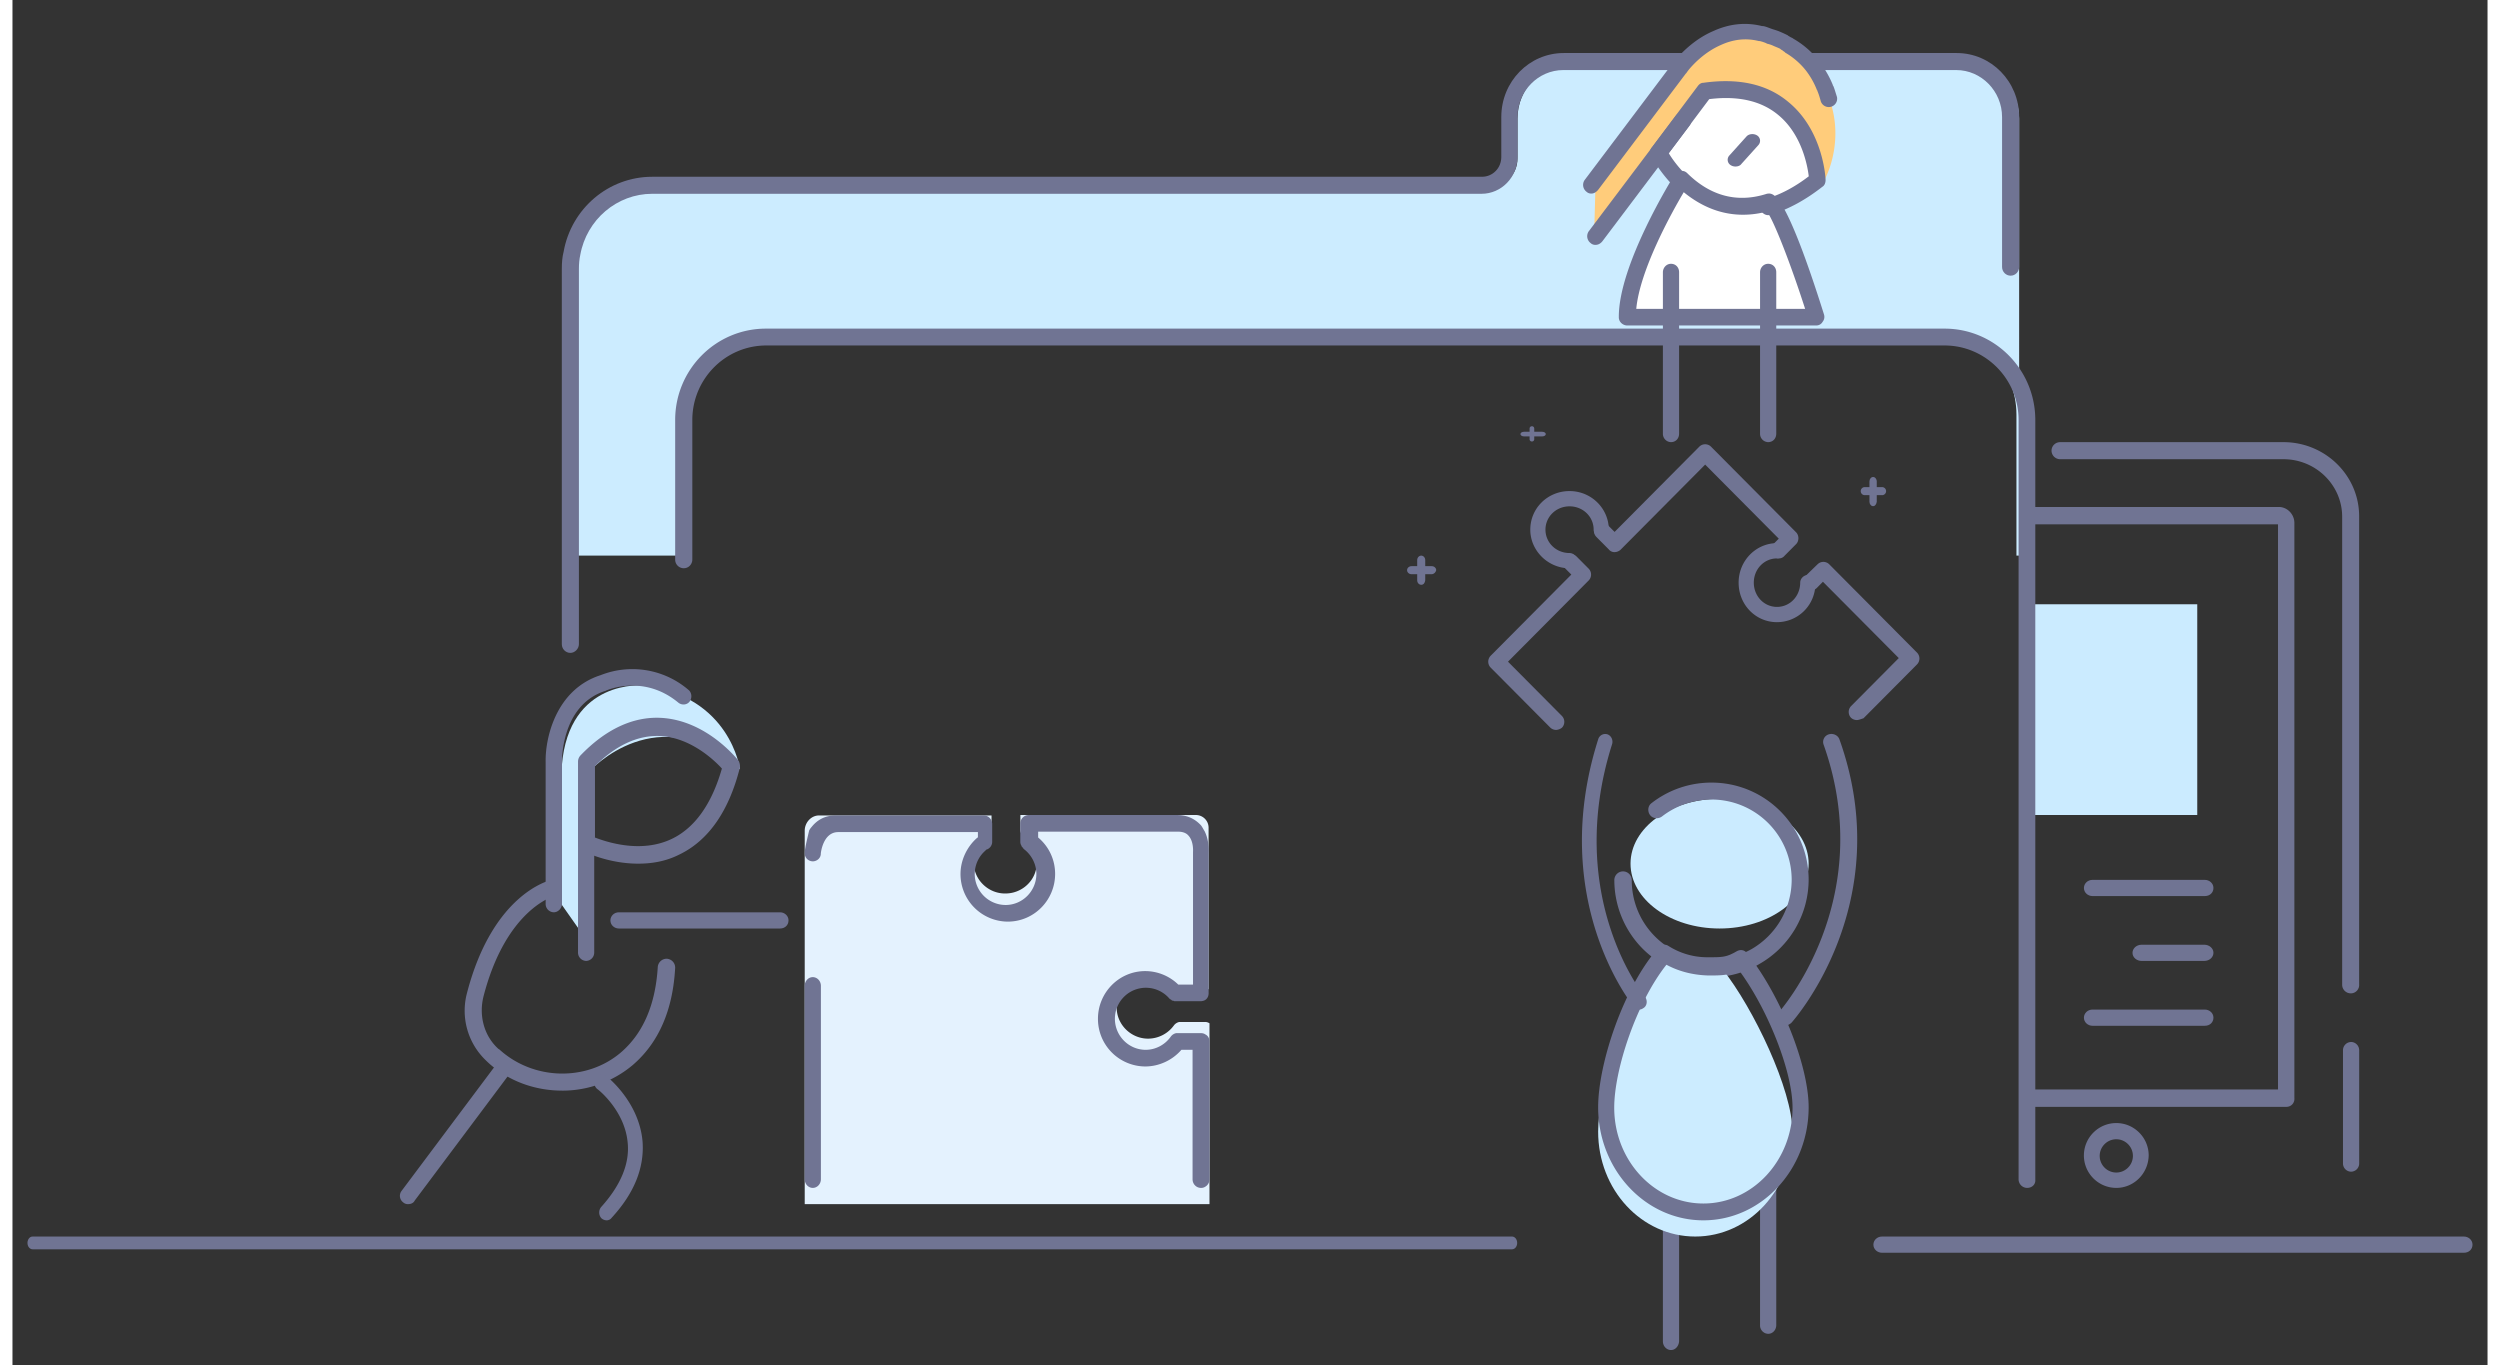 <svg xmlns="http://www.w3.org/2000/svg" width="163" height="89" viewBox="-1 -1 165 91">
  <rect x="-1" y="-1" width="165" height="91" fill="#333333" stroke="none"/>
  <g fill="none" fill-rule="evenodd" transform="translate(0 -18)">
    <path
      fill="#CCECFF"
      d="M36.702 34.006V54.04h6.85v-9.404c0-3.094 2.452-5.606 5.473-5.606h78.097c3.02 0 5.473 2.512 5.473 5.606v9.404h.18V24.907c0-2.021-1.615-3.676-3.62-3.676h-10.259c-.478-.582-.987-1.01-1.465-1.286-.06-.03-.12-.092-.18-.123-.06-.03-.15-.092-.21-.122-.149-.092-.328-.154-.508-.245h-3.888c-1.107.49-1.914 1.347-2.273 1.776h-7.418c-2.004 0-3.62 1.655-3.62 3.676v2.666c0 1.041-.837 1.899-1.854 1.899H42.056c-2.662 0-4.875 1.93-5.354 4.534z"
    />
    <path
      fill="#707493"
      d="M162.429 100.515H123.63c-.3 0-.571-.227-.571-.54 0-.285.24-.54.571-.54h38.798c.3 0 .571.227.571.54 0 .313-.24.54-.571.54zm-63.458-.23H.341c-.18 0-.341-.179-.341-.425 0-.224.143-.426.34-.426h98.631c.18 0 .34.18.34.426s-.16.425-.34.425z"
    />
    <path fill="#CBEBFF" d="M144.649 71.333h-11.874V57.282h11.874z" />
    <path
      fill="#E4F2FE"
      d="M51.815 72.385v24.888H78.8V85.22a.521.521 0 0 0-.305-.09h-1.709a.608.608 0 0 0-.367.24 2.137 2.137 0 0 1-1.71.872c-1.251 0-2.259-1.112-2.075-2.375a2.118 2.118 0 0 1 2.076-1.773c.61 0 1.19.24 1.618.721.03.03.06.06.091.06.03.03.061.03.061.06.03 0 .061.03.092.03.03 0 .06 0 .091.03h1.802c.091 0 .213-.03.274-.06v-10.76a.847.847 0 0 0-.855-.842H66.193v.992c0 .12.03.21.092.3v.03l.091.091s.031.03.031.06c.733.511 1.068 1.413.794 2.284-.245.842-1.038 1.443-1.924 1.473-1.19.06-2.198-.901-2.198-2.074 0-.6.275-1.172.733-1.563.03-.03.03-.06.061-.06a.552.552 0 0 0 .397-.51v-.993H52.822c-.55-.03-1.007.451-1.007 1.022z"
    />
    <ellipse cx="112.805" cy="74.576" fill="#CBEBFF" rx="5.937" ry="4.323" />
    <path
      fill="#707493"
      d="M112.234 82.141c-1.16 0-2.322-.305-3.3-.915-1.954-1.16-3.146-3.296-3.146-5.554a.58.58 0 1 1 1.161 0c0 1.892.978 3.6 2.597 4.577a5.347 5.347 0 0 0 2.719.733c.916 0 1.833-.244 2.658-.702a5.357 5.357 0 0 0 2.688-4.639 5.35 5.35 0 0 0-5.346-5.34 5.395 5.395 0 0 0-3.3 1.129c-.244.183-.61.153-.794-.092-.183-.244-.153-.61.092-.793a6.485 6.485 0 0 1 4.002-1.373c3.574 0 6.477 2.899 6.477 6.47a6.486 6.486 0 0 1-3.27 5.614 6.166 6.166 0 0 1-3.238.885zm3.809 23.778a.558.558 0 0 1-.54-.575v-9.658c0-.302.228-.575.54-.575.284 0 .54.242.54.575v9.658c0 .303-.227.575-.54.575zM109.566 107c-.284 0-.54-.245-.54-.582v-9.644c0-.307.228-.582.54-.582.284 0 .54.245.54.582v9.644c-.028.337-.256.582-.54.582z"
    />
    <path
      fill="#CCECFF"
      d="M104.709 92.438c0 3.883 2.895 6.996 6.476 6.996 3.582 0 6.477-3.144 6.477-6.996 0-2.774-2.596-8.23-4.656-10.819-.806.493-.985-.555-2-.555-1.044 0-2-.123-2.387 1.048-2.269 2.59-3.91 7.552-3.91 10.326z"
    />
    <path
      fill="#707493"
      d="M111.725 98.354c-3.856 0-7.016-3.365-7.016-7.539 0-2.866 1.652-7.943 4.03-10.653.174-.187.435-.25.667-.094a4.83 4.83 0 0 0 2.61.748h.028c.957 0 1.218 0 1.914-.405.232-.125.493-.094.667.124 2.232 2.773 4.117 7.477 4.117 10.28 0 4.174-3.16 7.539-7.017 7.539zm-2.464-17.04c-2 2.523-3.48 6.978-3.48 9.532 0 3.52 2.668 6.386 5.944 6.386s5.944-2.866 5.944-6.386c0-2.43-1.653-6.573-3.566-9.158-.696.343-1.19.343-2.03.343h-.029c-.986-.032-1.914-.25-2.783-.717z"
    />
    <path
      fill="#707493"
      d="M133.31 96.192a.573.573 0 0 1-.572-.576V45.001c0-2.758-2.227-4.97-4.935-4.97H49.258c-2.739 0-4.936 2.242-4.936 4.97v9.305c0 .303-.24.576-.571.576a.573.573 0 0 1-.572-.576V45c0-3.364 2.708-6.092 6.049-6.092h78.575c3.34 0 6.049 2.728 6.049 6.092v50.645c.03.303-.21.546-.542.546z"
    />
    <path
      fill="#707493"
      d="M36.192 60.525c-.3 0-.57-.245-.57-.582V34.918c0-.398.03-.797.12-1.134.51-2.883 2.997-5 5.904-5h55.319c.719 0 1.288-.582 1.288-1.318v-2.668c0-2.361 1.858-4.263 4.165-4.263h26.191c2.308 0 4.166 1.902 4.166 4.263v9.998c0 .306-.24.582-.57.582-.3 0-.569-.245-.569-.582v-9.998c0-1.717-1.378-3.128-3.057-3.128h-26.19c-1.679 0-3.057 1.41-3.057 3.128v2.668c0 1.35-1.079 2.453-2.397 2.453h-55.29c-2.337 0-4.374 1.718-4.794 4.08-.06.275-.09.582-.09.92v25.024c0 .306-.27.582-.57.582z"
    />
    <g fill="#707493">
      <path
        d="M116.751 54.227a.563.563 0 0 1-.387-.15.563.563 0 0 1 0-.778l.387-.389-4.907-4.938-5.65 5.686a.624.624 0 0 1-.388.15.478.478 0 0 1-.386-.18l-.833-.838a.563.563 0 0 1 0-.778.554.554 0 0 1 .773 0l.446.449 5.651-5.687a.554.554 0 0 1 .773 0l5.68 5.717c.09.09.15.24.15.389 0 .15-.06.3-.15.39l-.772.777a.478.478 0 0 1-.387.18zm5.205 10.775a.563.563 0 0 1-.387-.15.563.563 0 0 1 0-.778l3.182-3.203-5.056-5.088-.416.42a.554.554 0 0 1-.773 0 .563.563 0 0 1 0-.779l.832-.808a.554.554 0 0 1 .774 0l5.859 5.896a.563.563 0 0 1 0 .778l-3.57 3.592c-.178.06-.326.12-.445.12zm-20.046.658a.563.563 0 0 1-.386-.15l-3.985-4.01a.563.563 0 0 1 0-.778l5.383-5.418-.417-.419a.563.563 0 0 1 0-.778.554.554 0 0 1 .774 0l.803.808a.563.563 0 0 1 0 .778l-5.383 5.418 3.598 3.621a.563.563 0 0 1 0 .779.698.698 0 0 1-.387.15z"
      />
      <path
        d="M102.803 54.885c-1.428 0-2.617-1.167-2.617-2.574 0-1.436 1.16-2.574 2.617-2.574s2.617 1.168 2.617 2.574c0 .27-.238.51-.506.51a.523.523 0 0 1-.505-.51c0-.868-.714-1.556-1.606-1.556-.893 0-1.606.688-1.606 1.556 0 .868.713 1.557 1.606 1.557.267 0 .505.24.505.509 0 .299-.208.508-.505.508zm13.829 3.592c-1.428 0-2.558-1.167-2.558-2.634 0-1.466 1.16-2.634 2.558-2.634.268 0 .506.24.506.51 0 .268-.238.508-.506.508-.862 0-1.546.718-1.546 1.616 0 .898.684 1.616 1.546 1.616.863 0 1.547-.718 1.547-1.616 0-.27.237-.509.505-.509s.506.24.506.51a2.561 2.561 0 0 1-2.558 2.633z"
      />
    </g>
    <path
      fill="#CBEBFF"
      d="M47.497 68.28s-.624-4.875-6.442-5.584c0 0-4.958-.473-5.432 5.348v9.277l1.87 2.659V68.398c0-.03 4.6-5.022 10.004-.118z"
    />
    <path
      fill="#707493"
      d="M40.704 74.576c-1.986 0-3.605-.797-3.697-.86-.183-.096-.305-.32-.305-.542v-5.386a.62.62 0 0 1 .153-.415c1.68-1.752 3.513-2.613 5.376-2.517 3.025.159 5.04 2.709 5.132 2.804.123.16.153.35.123.542-.733 2.9-2.108 4.844-4.033 5.768-.947.478-1.894.606-2.75.606zm-2.902-1.753c.825.319 3.116 1.084 5.162.096 1.528-.733 2.658-2.327 3.33-4.685-.52-.574-2.108-2.072-4.124-2.167-1.466-.064-2.932.605-4.338 2.007v4.749h-.03z"
    />
    <path
      fill="#707493"
      d="M37.242 81.06a.558.558 0 0 1-.54-.575v-9.657c0-.303.227-.575.54-.575.312 0 .54.242.54.575v9.657a.558.558 0 0 1-.54.576z"
    />
    <path
      fill="#707493"
      d="M35.089 77.818a.554.554 0 0 1-.545-.564v-9.48c-.029-1.576.688-4.815 3.67-5.766a5.746 5.746 0 0 1 5.848.98c.229.179.258.535.086.773-.172.238-.516.268-.746.09-2.322-1.932-4.759-.833-4.787-.833-.029 0-.029.03-.058.03-2.981.921-2.924 4.666-2.924 4.696v9.51c0 .297-.258.564-.544.564z"
    />
    <g>
      <path
        fill="#FFCC7B"
        d="M104.448 32.416l7.151-9.503s6.818-1.27 8.212 6.053c0 0 1.606-2.845 0-6.113-.243-.515-.576-.999-1-1.513a7.398 7.398 0 0 0-.818-.878s-.182-.181-.546-.393c-.06-.03-.121-.091-.182-.121-.06-.03-.151-.091-.212-.121-.151-.091-.333-.152-.515-.242a7.82 7.82 0 0 0-1-.303h-.03c-.788-.151-1.697-.121-2.697.303-.757.332-1.575.877-2.394 1.755l-.151.151-5.727 7.596-.09 3.329z"
      />
      <g>
        <path
          fill="#FFF"
          d="M108.72 27.18c.061.121.606 1.09 1.576 2.028 1.242 1.21 3.242 2.36 5.878 1.543.97-.302 2-.847 3.121-1.725 0 0-.303-6.96-7.544-5.931l-3.03 4.085z"
        />
        <path
          fill="#707493"
          d="M114.447 31.568c-2 0-3.515-.998-4.515-1.967a9.847 9.847 0 0 1-1.666-2.148.583.583 0 0 1-.091-.303c0-.121.03-.242.121-.333l3.06-4.085c.091-.121.213-.212.364-.212 2.364-.333 4.273.09 5.697 1.301 2.303 1.907 2.454 5.054 2.454 5.175 0 .182-.06.363-.212.454-1.121.878-2.242 1.483-3.303 1.816-.666.242-1.333.302-1.909.302zm-5.03-4.357c.212.363.667.998 1.303 1.603 1.576 1.544 3.394 1.998 5.333 1.393.879-.273 1.788-.757 2.697-1.453-.09-.757-.485-2.814-2.03-4.086-1.121-.938-2.667-1.3-4.606-1.059l-2.697 3.602z"
        />
      </g>
      <path
        fill="#707493"
        d="M104.539 33.324a.456.456 0 0 1-.333-.121.573.573 0 0 1-.121-.787l5.817-7.717a.575.575 0 0 1 .788-.121.573.573 0 0 1 .121.787l-5.817 7.717c-.122.15-.273.242-.455.242z"
      />
      <path
        fill="#707493"
        d="M104.266 29.904a.456.456 0 0 1-.333-.121.573.573 0 0 1-.121-.787l5.818-7.717a1.6 1.6 0 0 1 .272-.333c.394-.454 1.273-1.361 2.485-1.876 1.06-.484 2.151-.605 3.242-.333h.06c.213.03.395.121.576.182.061.03.213.06.455.151.152.06.364.151.606.272 0 0 .03 0 .03.03.06.03.152.091.212.122.091.03.152.09.213.12a5.855 5.855 0 0 1 1.605 1.393c.394.514.728 1.059.97 1.664 0 .03 0 .03.03.06.091.213.152.455.243.727a.558.558 0 0 1-.424.666.558.558 0 0 1-.667-.424c-.06-.212-.121-.423-.212-.635 0-.03 0-.03-.03-.06a5.235 5.235 0 0 0-.758-1.332 4.879 4.879 0 0 0-1.333-1.15s-.03 0-.03-.03c-.03-.03-.091-.061-.122-.091 0 0-.03 0-.03-.03-.06-.03-.121-.061-.182-.122-.182-.09-.363-.151-.485-.212a2.045 2.045 0 0 0-.363-.12c-.03 0-.03 0-.06-.03a2.669 2.669 0 0 0-.455-.152h-.06c-.85-.212-1.698-.121-2.546.272-1.03.454-1.758 1.21-2.091 1.604a3.884 3.884 0 0 0-.182.242s0 .03-.03.03l-5.818 7.717c-.151.212-.333.303-.485.303z"
      />
    </g>
    <path
      fill="#707493"
      d="M50.172 78.899H39.424c-.297 0-.563-.228-.563-.54 0-.285.237-.54.563-.54h10.748c.297 0 .563.227.563.54 0 .312-.237.54-.563.54z"
    />
    <path
      fill="#707493"
      d="M35.644 89.707c-1.8 0-3.6-.626-4.973-1.908l-.122-.119a4.579 4.579 0 0 1-1.251-4.47c1.708-6.588 5.43-7.482 5.583-7.542.305-.06.61.12.671.417a.55.55 0 0 1-.427.656c-.061 0-3.234.894-4.729 6.707-.305 1.251.03 2.563.946 3.427.03.03.061.06.122.09 2.258 2.057 5.796 2.146 8.084.208 1.495-1.281 2.319-3.189 2.472-5.722a.597.597 0 0 1 .61-.537c.305.03.549.268.549.596-.153 2.832-1.098 5.008-2.837 6.498a7.29 7.29 0 0 1-4.698 1.7z"
    />
    <path
      fill="#707493"
      d="M25.371 97.273a.447.447 0 0 1-.323-.116.542.542 0 0 1-.118-.752l6.47-8.643a.564.564 0 0 1 .764-.116c.235.174.294.52.118.752l-6.47 8.643c-.088.174-.264.232-.44.232zm13.23 1.08a.537.537 0 0 1-.346-.144.576.576 0 0 1 0-.754c1.28-1.42 1.894-2.868 1.76-4.259-.186-2.173-2-3.593-2.027-3.593-.214-.173-.267-.492-.134-.753a.507.507 0 0 1 .694-.145c.08.058 2.215 1.71 2.455 4.375.134 1.739-.534 3.448-2.055 5.1a.417.417 0 0 1-.347.174z"
    />
    <g>
      <path
        fill="#FFF"
        d="M106.654 38.128h12.6s-2.359-7.535-3.165-7.655c-2.628.81-4.568-.33-5.792-1.531-.03 0-3.673 5.854-3.643 9.186z"
      />
      <path
        fill="#707493"
        d="M119.254 38.699h-12.6c-.299 0-.567-.24-.567-.54-.03-3.483 3.553-9.247 3.702-9.488a.58.58 0 0 1 .418-.27c.18-.03.328.03.448.15 1.552 1.531 3.344 1.982 5.255 1.381.09-.03.179-.03.239-.03.328.06 1.134.18 3.612 8.046.06.18.03.36-.09.51a.476.476 0 0 1-.417.24zm-12.003-1.11h11.256c-.895-2.793-2.03-5.765-2.538-6.486-2.418.63-4.27-.24-5.553-1.29-.836 1.41-2.926 5.193-3.165 7.775z"
      />
    </g>
    <path
      fill="#707493"
      d="M52.354 96.192c-.284 0-.54-.247-.54-.586v-12.88c0-.307.228-.585.54-.585.284 0 .54.247.54.586v12.88c0 .338-.256.585-.54.585zm-.537-22.37c-.03.3.179.57.506.6h.03c.268 0 .535-.21.535-.51 0-.06.15-1.44 1.16-1.44h9.313v.36c-.03 0-.06.03-.06.03-.684.6-1.1 1.5-1.1 2.4a3.168 3.168 0 0 0 3.153 3.178c1.755 0 3.154-1.44 3.154-3.178 0-.96-.417-1.83-1.131-2.43v-.39h9.312c.327 0 .565.09.714.27.357.39.298 1.08.298 1.08v8.846h-.982a3.17 3.17 0 0 0-2.202-.9c-1.755 0-3.153 1.44-3.153 3.18a3.168 3.168 0 0 0 3.153 3.178c.922 0 1.815-.42 2.41-1.11h.744v8.636c0 .3.238.57.565.57a.5.5 0 0 0 .298-.09.569.569 0 0 0 .267-.48v-9.176c0-.21-.089-.39-.267-.48a.5.5 0 0 0-.298-.09H76.57a.592.592 0 0 0-.357.24c-.387.54-1.012.87-1.666.87-1.13 0-2.053-.93-2.053-2.069a2.065 2.065 0 0 1 3.63-1.35c.03.03.06.06.089.06.03.03.06.03.06.06.03 0 .059.03.089.03s.06 0 .089.03h1.755c.09 0 .209-.03.268-.06.179-.09.268-.27.268-.48v-9.355c0-.06.06-.78-.268-1.44-.06-.09-.119-.21-.178-.299a.653.653 0 0 0-.12-.15c-.267-.27-.743-.63-1.546-.63h-9.878a.567.567 0 0 0-.565.57v1.2c0 .12.03.21.09.3v.03l.089.09s.03.03.03.06c.535.39.862 1.019.862 1.679 0 1.139-.922 2.069-2.053 2.069a2.065 2.065 0 0 1-1.339-3.629c.03-.03.03-.06.06-.06a.548.548 0 0 0 .387-.51v-1.199c0-.3-.238-.57-.566-.57H53.87c-.744 0-1.25.33-1.606.78-.06.06-.09.12-.15.21-.118.51-.267 1.08-.297 1.47zm64.226-27.347a.553.553 0 0 1-.54-.566V35.152c0-.298.228-.566.54-.566.313 0 .54.238.54.566v10.757c0 .327-.227.566-.54.566zm-6.477 0a.553.553 0 0 1-.54-.566V35.152c0-.298.228-.566.54-.566.313 0 .54.238.54.566v10.757c0 .327-.227.566-.54.566zm4.302-18.374a.586.586 0 0 1-.333-.097.42.42 0 0 1-.083-.633l1.139-1.265c.166-.194.5-.219.722-.073a.42.42 0 0 1 .083.633l-1.139 1.265c-.083.121-.25.17-.389.17zm2.231 3.242h-.056c-.197 0-.366-.116-.478-.29-.141-.26-.029-.58.225-.725a.523.523 0 0 1 .506 0c.254.145.366.464.225.725-.056.203-.225.29-.422.29zm-8.639 52.96c-.14 0-.252-.06-.364-.179-.056-.06-5.8-7.089-2.382-17.841a.486.486 0 0 1 .617-.328c.252.09.392.387.308.656-3.222 10.186 2.13 16.769 2.185 16.828.168.209.168.536-.028.715-.112.09-.224.149-.336.149zm9.668 1.08a.5.5 0 0 1-.354-.12.505.505 0 0 1-.064-.73c.064-.061 6.723-7.51 3.024-17.908a.527.527 0 0 1 .353-.67c.29-.09.612.062.708.335 3.925 10.976-3.153 18.85-3.217 18.911-.16.122-.29.183-.45.183z"
    />
    <g fill="#707493">
      <path
        d="M92.914 55.985c-.147 0-.268-.135-.268-.297v-1.35c0-.163.121-.298.268-.298.146 0 .268.135.268.297v1.351c-.025.19-.122.297-.268.297z"
      />
      <path
        d="M93.617 55.28h-1.35c-.161 0-.296-.123-.296-.27 0-.145.135-.267.297-.267h1.35c.161 0 .296.122.296.268-.027.146-.162.268-.297.268z"
      />
    </g>
    <g fill="#707493">
      <path
        d="M100.294 46.432a.15.15 0 0 1-.155-.152v-.713a.15.15 0 0 1 .155-.151.15.15 0 0 1 .155.15v.714a.15.15 0 0 1-.155.152z"
      />
      <path
        d="M100.966 46.094H99.78c-.144 0-.252-.067-.252-.156 0-.088.108-.155.252-.155h1.187c.144 0 .252.067.252.155 0 .09-.108.156-.252.156z"
      />
    </g>
    <g fill="#707493">
      <path
        d="M123.04 50.744c-.134 0-.244-.136-.244-.298v-1.35c0-.163.11-.298.243-.298s.244.135.244.297v1.351c-.022.162-.11.298-.244.298z"
      />
      <path d="M123.66 50.01h-1.2a.269.269 0 0 1 0-.536h1.2a.269.269 0 0 1 0 .536z" />
    </g>
    <path
      fill="#707493"
      d="M154.89 83.222a.575.575 0 0 1-.581-.569V51.446c0-2.096-1.745-3.833-3.918-3.833h-14.876a.575.575 0 0 1-.581-.57c0-.299.245-.568.581-.568h14.876c2.785 0 5.05 2.216 5.05 4.941v31.207a.557.557 0 0 1-.55.6z"
    />
    <path
      fill="#707493"
      d="M150.593 90.788h-17.08a.569.569 0 0 1-.561-.578.57.57 0 0 1 .56-.579h16.52V51.954h-16.697a.569.569 0 0 1-.56-.578.57.57 0 0 1 .56-.578h16.756c.56 0 1.033.487 1.033 1.065V90.21a.528.528 0 0 1-.531.578zm4.311 4.323a.549.549 0 0 1-.54-.559v-7.529a.55.55 0 0 1 .54-.558c.284 0 .54.235.54.558v7.53a.549.549 0 0 1-.54.558zm-15.652 1.08c-1.19 0-2.16-.969-2.16-2.16 0-1.192.97-2.162 2.16-2.162 1.19 0 2.159.97 2.159 2.161-.028 1.22-.997 2.162-2.16 2.162zm0-3.242c-.61 0-1.107.5-1.107 1.109 0 .61.498 1.109 1.107 1.109s1.107-.5 1.107-1.109c0-.61-.498-1.109-1.107-1.109z"
    />
    <path
      fill="#707493"
      d="M145.155 76.737h-7.489c-.302 0-.573-.227-.573-.54 0-.284.241-.54.573-.54h7.489c.302 0 .573.227.573.54 0 .313-.241.54-.573.54zm-.037 4.324h-4.176c-.322 0-.61-.228-.61-.54 0-.285.256-.541.61-.541h4.176c.321 0 .61.227.61.54 0 .285-.257.54-.61.54zm.037 4.323h-7.489c-.302 0-.573-.228-.573-.54 0-.285.241-.541.573-.541h7.489c.302 0 .573.228.573.54 0 .313-.241.54-.573.54z"
    />
  </g>
</svg>
